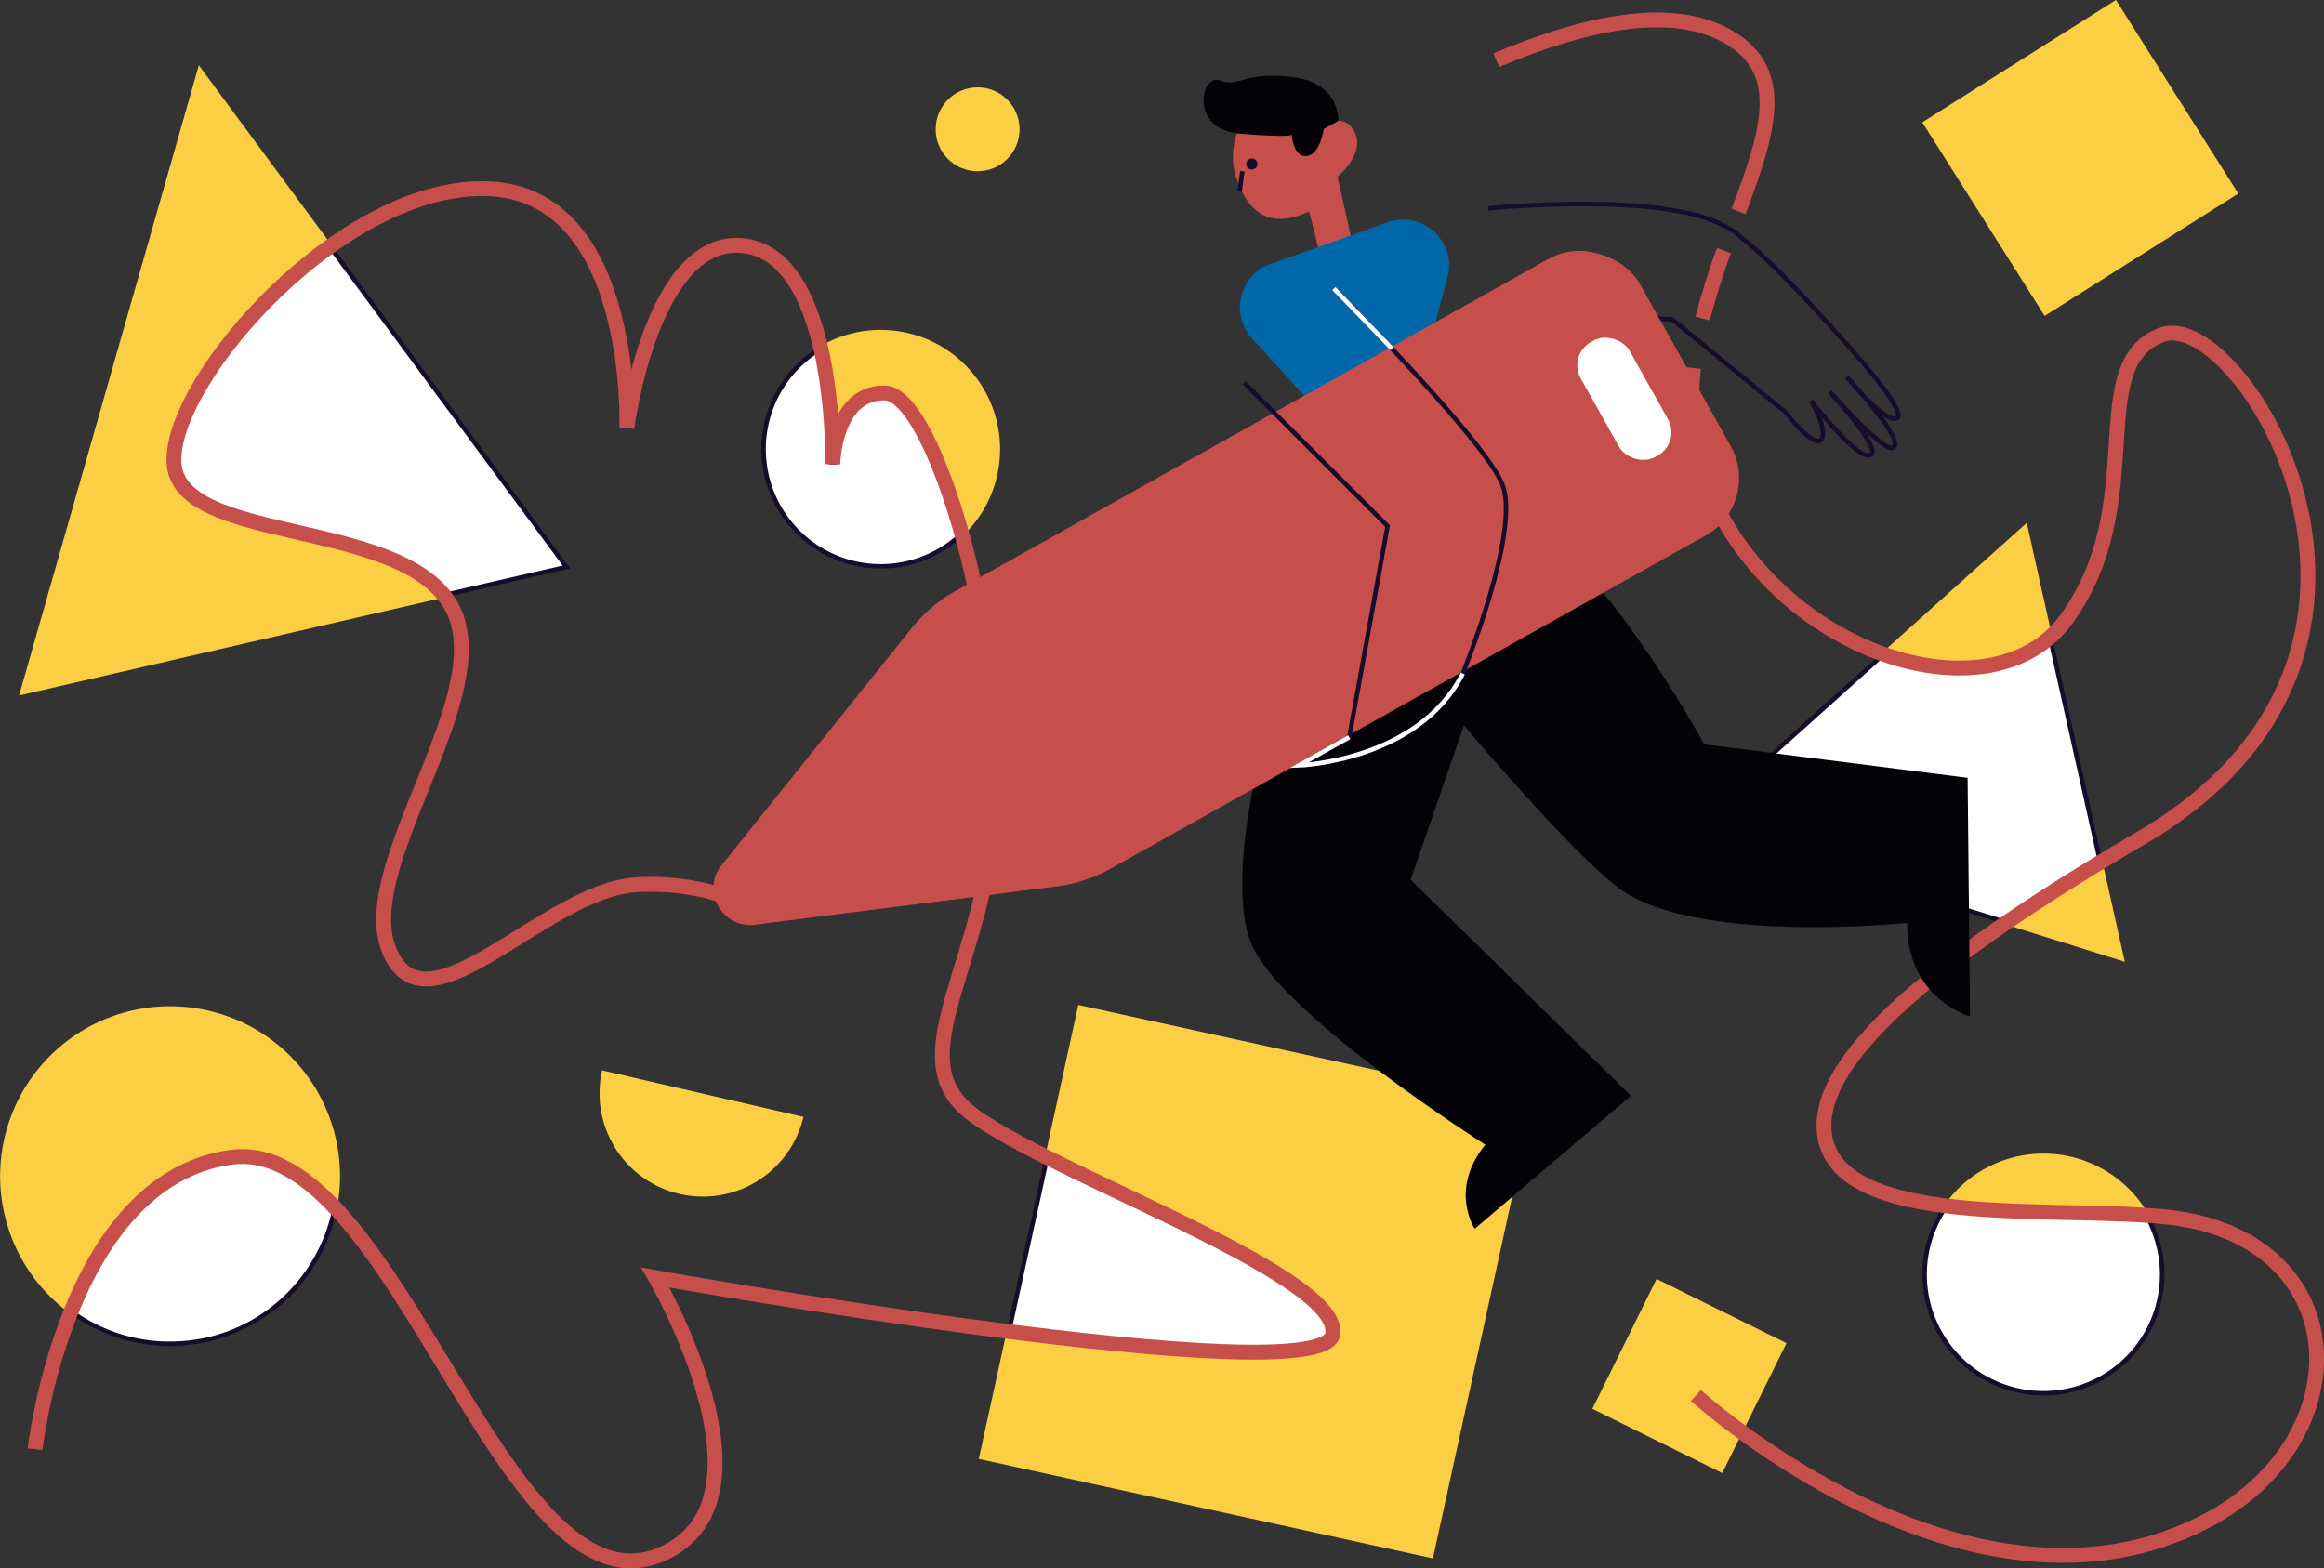 <svg id="Layer" xmlns="http://www.w3.org/2000/svg" viewBox="0 0 1564.46 1055.93"><rect x="0" y="0" width="1564.46" height="1055.93" fill="#333333" stroke="none"/><defs><style>.cls-1{fill:#fcce44;}.cls-2{fill:#fff;}.cls-3{fill:#170c2c;}.cls-10,.cls-4,.cls-7,.cls-9{fill:none;}.cls-4{stroke:#c64f4b;stroke-width:10px;}.cls-10,.cls-4,.cls-7{stroke-miterlimit:10;}.cls-5{fill:#c64f4b;}.cls-6{fill:#030207;}.cls-7,.cls-9{stroke:#170c2c;}.cls-10,.cls-7,.cls-9{stroke-width:3px;}.cls-8{fill:#0068a8;}.cls-9{stroke-linejoin:bevel;}.cls-10{stroke:#fff;}</style></defs><title>8</title><rect class="cls-1" x="1296.41" y="1033.52" width="97.55" height="97.55" transform="translate(411.14 -639.98) rotate(26.31)"/><path class="cls-2" d="M1348.14,711.17l126.57-113.65c17.86,6.39,35.43,9.63,52.22,9.63,24.64,0,45.8-7.11,61.39-20.59l33.13,148.31c-23.66,14.35-45.4,28.32-64.62,41.51Z" transform="translate(-207.94 -155.87)"/><path class="cls-3" d="M1587.4,589.29l32.35,144.85c-23.09,14-44.32,27.68-63.17,40.59l-205.47-64.21,123.94-111.29c17.73,6.25,35.18,9.42,51.88,9.42,24,0,44.8-6.67,60.47-19.36m1.83-5.56c-16.08,14.91-38,21.92-62.3,21.92-16.82,0-34.75-3.38-52.55-9.85l-129.2,116L1557.08,778c19.27-13.25,41.21-27.38,66.07-42.44l-33.92-151.86Z" transform="translate(-207.94 -155.87)"/><path class="cls-2" d="M1583.43,1093.92a80,80,0,0,1-64.71-126.8c21.38,2.23,44.85,2.91,67.56,3.57,24.28.71,47.22,1.37,66.74,3.81a79.94,79.94,0,0,1-66.33,119.35C1585.6,1093.9,1584.51,1093.92,1583.43,1093.92Z" transform="translate(-207.94 -155.87)"/><path class="cls-3" d="M1519.43,968.71c21.2,2.16,44.38,2.83,66.81,3.48,23.93.7,46.56,1.36,65.85,3.7a78.48,78.48,0,0,1-65.46,116.46c-1.06.05-2.14.07-3.2.07a78.45,78.45,0,0,1-64-123.71m-1.41-3.17a81.45,81.45,0,0,0,65.41,129.88c1.1,0,2.21,0,3.32-.07A81.46,81.46,0,0,0,1654,973.1c-38.52-4.91-91.71-2.85-135.93-7.56Z" transform="translate(-207.94 -155.87)"/><path class="cls-1" d="M1239.53,899.41l-67,305.71-305.7-67,18.83-85.93c109.43,13.92,216.25,22.18,219.46,2,5-31.47-116.66-80.87-193.66-119.66l22.37-102.07Z" transform="translate(-207.94 -155.87)"/><path class="cls-2" d="M508.39,556.24c-19.63-25-60.32-34.38-99.69-43.43-41.93-9.65-81.53-18.76-82.18-46.47-.4-17.13,10.55-42.44,30.06-69.45a331.94,331.94,0,0,1,74.3-73.83L589.25,537.59Z" transform="translate(-207.94 -155.87)"/><path class="cls-3" d="M430.55,325.14,586.68,536.65,509,554.57c-20.16-24.87-60.7-34.2-99.93-43.22-21.57-5-41.93-9.65-57-16.64-16.1-7.47-23.73-16.5-24-28.41-.4-16.8,10.45-41.79,29.77-68.53a330.45,330.45,0,0,1,72.76-72.63m.66-4.16C371.38,363.27,324.17,430.3,325,466.37c1.29,54.81,142.47,38.35,182.77,91.55l84-19.38L431.21,321Z" transform="translate(-207.94 -155.87)"/><path class="cls-2" d="M800.76,537.17a78.86,78.86,0,0,1-41.55-145.85c8.47,37.28,7.86,75.5,7.83,77.13l3,.06c0-1.9,1.3-46.57,33-46.57h.48c14.77.21,34.6,37.24,50.6,94.44A78.81,78.81,0,0,1,804,537.1C802.89,537.15,801.82,537.17,800.76,537.17Z" transform="translate(-207.94 -155.87)"/><path class="cls-3" d="M758.21,393.74c7.94,36.42,7.36,73.09,7.33,74.7l6,.1a78.61,78.61,0,0,1,4.55-23.32c5.4-14.45,14.47-21.78,27-21.78h.46c13.8.2,33.39,37.27,48.93,92.45A77.33,77.33,0,0,1,803.9,535.6c-1,0-2.1.07-3.14.07a77.37,77.37,0,0,1-42.55-141.93m2-4.78a80.37,80.37,0,0,0,40.56,149.71c1.08,0,2.17,0,3.26-.07a80.05,80.05,0,0,0,51.82-21.75c-15.22-54.73-35.36-96.17-52.27-96.41h-.5c-33.43,0-34.51,47.26-34.53,48h0c0-.73.73-41.17-8.34-79.52Z" transform="translate(-207.94 -155.87)"/><path class="cls-2" d="M322.31,1060.59A111.92,111.92,0,0,1,257,1039.75c10.87-27,24.11-49.19,39.35-66,19.27-21.19,41.8-33.72,67-37.24a53.31,53.31,0,0,1,7.45-.52c20.05,0,40.4,11.34,62.19,34.69a113.54,113.54,0,0,1-36.82,62.43,111.72,111.72,0,0,1-69.28,27.34C325.38,1060.55,323.84,1060.59,322.31,1060.59Z" transform="translate(-207.94 -155.87)"/><path class="cls-3" d="M370.82,937.53c19.45,0,39.27,11,60.56,33.64A112.1,112.1,0,0,1,395.21,1032a110.22,110.22,0,0,1-68.36,27c-1.51.06-3,.1-4.54.1a110.45,110.45,0,0,1-63.44-19.88c10.72-26.34,23.71-48,38.62-64.41,19-20.93,41.26-33.3,66.09-36.77a53.28,53.28,0,0,1,7.24-.5h0m0-3a55.21,55.21,0,0,0-7.66.53c-56,7.83-89,57.69-108,105.22a113.89,113.89,0,0,0,67.11,21.81c1.55,0,3.1,0,4.66-.1a114.52,114.52,0,0,0,107.66-91.73c-20.1-21.69-41.16-35.74-63.81-35.73Z" transform="translate(-207.94 -155.87)"/><path class="cls-2" d="M1051.83,1064.75c-36.59,0-91.88-4.65-164.35-13.84l25-114.22c15,7.53,31.4,15.33,48.72,23.57,68.54,32.63,146.22,69.6,142.41,93.65C1103,1058,1095.41,1064.75,1051.83,1064.75Z" transform="translate(-207.94 -155.87)"/><path class="cls-3" d="M913.56,938.89c14.56,7.27,30.36,14.8,47,22.73,35.33,16.81,71.85,34.2,99.25,50.6,29.63,17.75,43.87,31.7,42.33,41.45-.36,2.25-5,9.58-50.33,9.58-36.25,0-90.93-4.58-162.54-13.62l24.27-110.74m-2.1-4.41-25.8,117.71c62.52,8,124.19,14.06,166.17,14.06,31.5,0,51.91-3.44,53.29-12.11,5-31.47-116.66-80.87-193.66-119.66Z" transform="translate(-207.94 -155.87)"/><path class="cls-1" d="M1654,973.1c-38.52-4.91-91.71-2.85-135.93-7.56A81.46,81.46,0,0,1,1654,973.1Z" transform="translate(-207.94 -155.87)"/><path class="cls-1" d="M855.84,516.85c-15.22-54.73-35.36-96.17-52.27-96.41-34.2-.48-35,48.05-35,48.05s.81-40.83-8.34-79.53a80.36,80.36,0,0,1,95.64,127.89Z" transform="translate(-207.94 -155.87)"/><circle class="cls-1" cx="658.11" cy="87.05" r="28.24"/><path class="cls-1" d="M434.63,970.26c-22.35-24.12-45.88-38.78-71.47-35.2-56,7.83-89,57.69-108,105.22a114.4,114.4,0,1,1,179.43-70Z" transform="translate(-207.94 -155.87)"/><path class="cls-1" d="M1589.23,583.73c-27.24,25.25-71.4,27.86-114.85,12.07l97.91-87.92Z" transform="translate(-207.94 -155.87)"/><path class="cls-1" d="M1638.3,803.41,1557.08,778c19.27-13.25,41.21-27.38,66.07-42.44Z" transform="translate(-207.94 -155.87)"/><path class="cls-1" d="M507.79,557.92l-287,66.21,121-424.32L431.21,321C371.38,363.27,324.17,430.3,325,466.37,326.31,521.18,467.49,504.72,507.79,557.92Z" transform="translate(-207.94 -155.87)"/><path class="cls-4" d="M1348,403.65c-3.27,29-.64,58.92,13.35,88.8,49.94,106.63,188.44,147.67,237.41,80.58,57.37-78.58,11.16-171.58,64.39-191.72s199.35,214.13-14,338.83c-165.9,97-216.87,157.3-213.2,197.6,6.17,67.89,159.26,49,233,57.81,124.46,14.83,129,149.18,24.76,204.06-159.56,84-344.12-84.19-344.12-84.19" transform="translate(-207.94 -155.87)"/><path class="cls-4" d="M1368.49,324.59a471.22,471.22,0,0,0-14.35,45.77" transform="translate(-207.94 -155.87)"/><path class="cls-4" d="M1215.24,196.4c58-24.54,114.55-36.87,152.35-17.75,45.34,22.93,30.76,66.1,10.7,119.59" transform="translate(-207.94 -155.87)"/><path class="cls-4" d="M707.2,763.92S678,748.65,635.51,751.63c-61.23,4.29-139.76,103.15-165.17,45.2S546.45,621,510.85,562.41s-184.5-39.74-185.83-96S439.45,278.34,537.56,283s92.35,161,92.35,161,17-130.57,79.17-122.62,59.46,147.1,59.46,147.1.83-48.53,35-48.05,81.6,169.49,74.78,276S817.54,862.39,856,900.58s255.74,111.72,249.1,153.56-456-38.12-456-38.12,87.93,150.45,3.76,186.46c-106.28,45.46-178.52-283-289.68-267.42s-131.64,196.5-131.64,196.5" transform="translate(-207.94 -155.87)"/><path class="cls-5" d="M1120.66,329.89l-12.34-55s18.83-15.66,11.56-30.06-21.3-4.08-21.3-4.08-12.14-19.24-35-15.8-29.41,32.14-23.73,49.71c8.4,25.94,24.17,35.44,49.33,23.5l7.76,30.62" transform="translate(-207.94 -155.87)"/><path class="cls-6" d="M1108.92,237.19s1.46-25.34-30.8-29.48-36.53,7.53-49,2.34-21.4,33.19,14.11,35.92,34.19.6,34.19.6,1.34,15.92,10.41,14.37S1099,242.72,1099,242.72" transform="translate(-207.94 -155.87)"/><line class="cls-7" x1="836.3" y1="115.29" x2="834.47" y2="128.98"/><circle class="cls-3" cx="842.68" cy="110.38" r="3.75"/><path class="cls-6" d="M1211.66,591.42l-54.1,156.69,148.31,145.51-105.18,89.55s-17.54-26.07,7.11-56.62c0,0-135.22-85.74-157-134.11-29.24-64.92,43.2-303.52,119.79-315.2C1251.41,464.9,1355.2,657,1355.2,657l177.29,22.55,1.61,160.67s-42.73-11.83-42.3-63.06c0,0-146,15.55-196.34-25s-158.27-175.87-158.27-175.87" transform="translate(-207.94 -155.87)"/><path class="cls-8" d="M1182.33,342.83l-23.71,88.26c-6.36,23.66-36.35,31-52.88,12.87l-55-60.25a31,31,0,0,1,12.51-50.16l78.74-28C1165.53,297.17,1188.82,318.68,1182.33,342.83Z" transform="translate(-207.94 -155.87)"/><path class="cls-9" d="M1209.77,296.19s118-12.21,160.79,12.66c26.54,15.44,90.69,90.36,90.69,90.36s30,34.1,23.87,38.17c-7.32,4.87-34.18-27.87-34.18-27.87s39.38,41.77,31.65,47.67c-5.82,4.46-42.72-37.39-42.72-37.39s34.39,37.26,27.68,42.28c-7.71,5.77-40.56-36.44-40.56-36.44s12.52,21.35,6.5,26.58c-5.52,4.79-23.68-18.86-23.68-18.86l-76.13-62.44-101-6.24" transform="translate(-207.94 -155.87)"/><path class="cls-5" d="M851.05,553.83l398-222.92,104.64,186.84-398,222.93a100.37,100.37,0,0,1-36.39,12L716.2,778.44c-22.12,2.8-36.42-22.73-22.47-40.13L821.81,578.59A100.32,100.32,0,0,1,851.05,553.83Z" transform="translate(-207.94 -155.87)"/><rect class="cls-5" x="1254.48" y="317.25" width="93.84" height="214.15" rx="44.31" transform="translate(-249.33 534.17) rotate(-29.25)"/><rect class="cls-2" x="1282.5" y="380.02" width="37.8" height="88.62" rx="17.85" transform="translate(-249.33 534.17) rotate(-29.25)"/><path class="cls-7" d="M1105.82,350.12s100.6,100.57,113.39,131.72-26.57,127.52-26.57,127.52c-30,59.18-110.42,61.85-110.42,61.85l34-19L1142,510.05l-96.58-96.55" transform="translate(-207.94 -155.87)"/><path class="cls-10" d="M1192.64,609.36c-30,59.18-110.42,61.85-110.42,61.85l34-19" transform="translate(-207.94 -155.87)"/><rect class="cls-1" x="1531.24" y="185.13" width="154.19" height="154.19" transform="translate(-99.3 743.84) rotate(-32.29)"/><path class="cls-1" d="M748.79,907.86a69.54,69.54,0,0,1-135.5-31.35Z" transform="translate(-207.94 -155.87)"/><line class="cls-10" x1="897.89" y1="194.25" x2="937.03" y2="234.74"/></svg>
